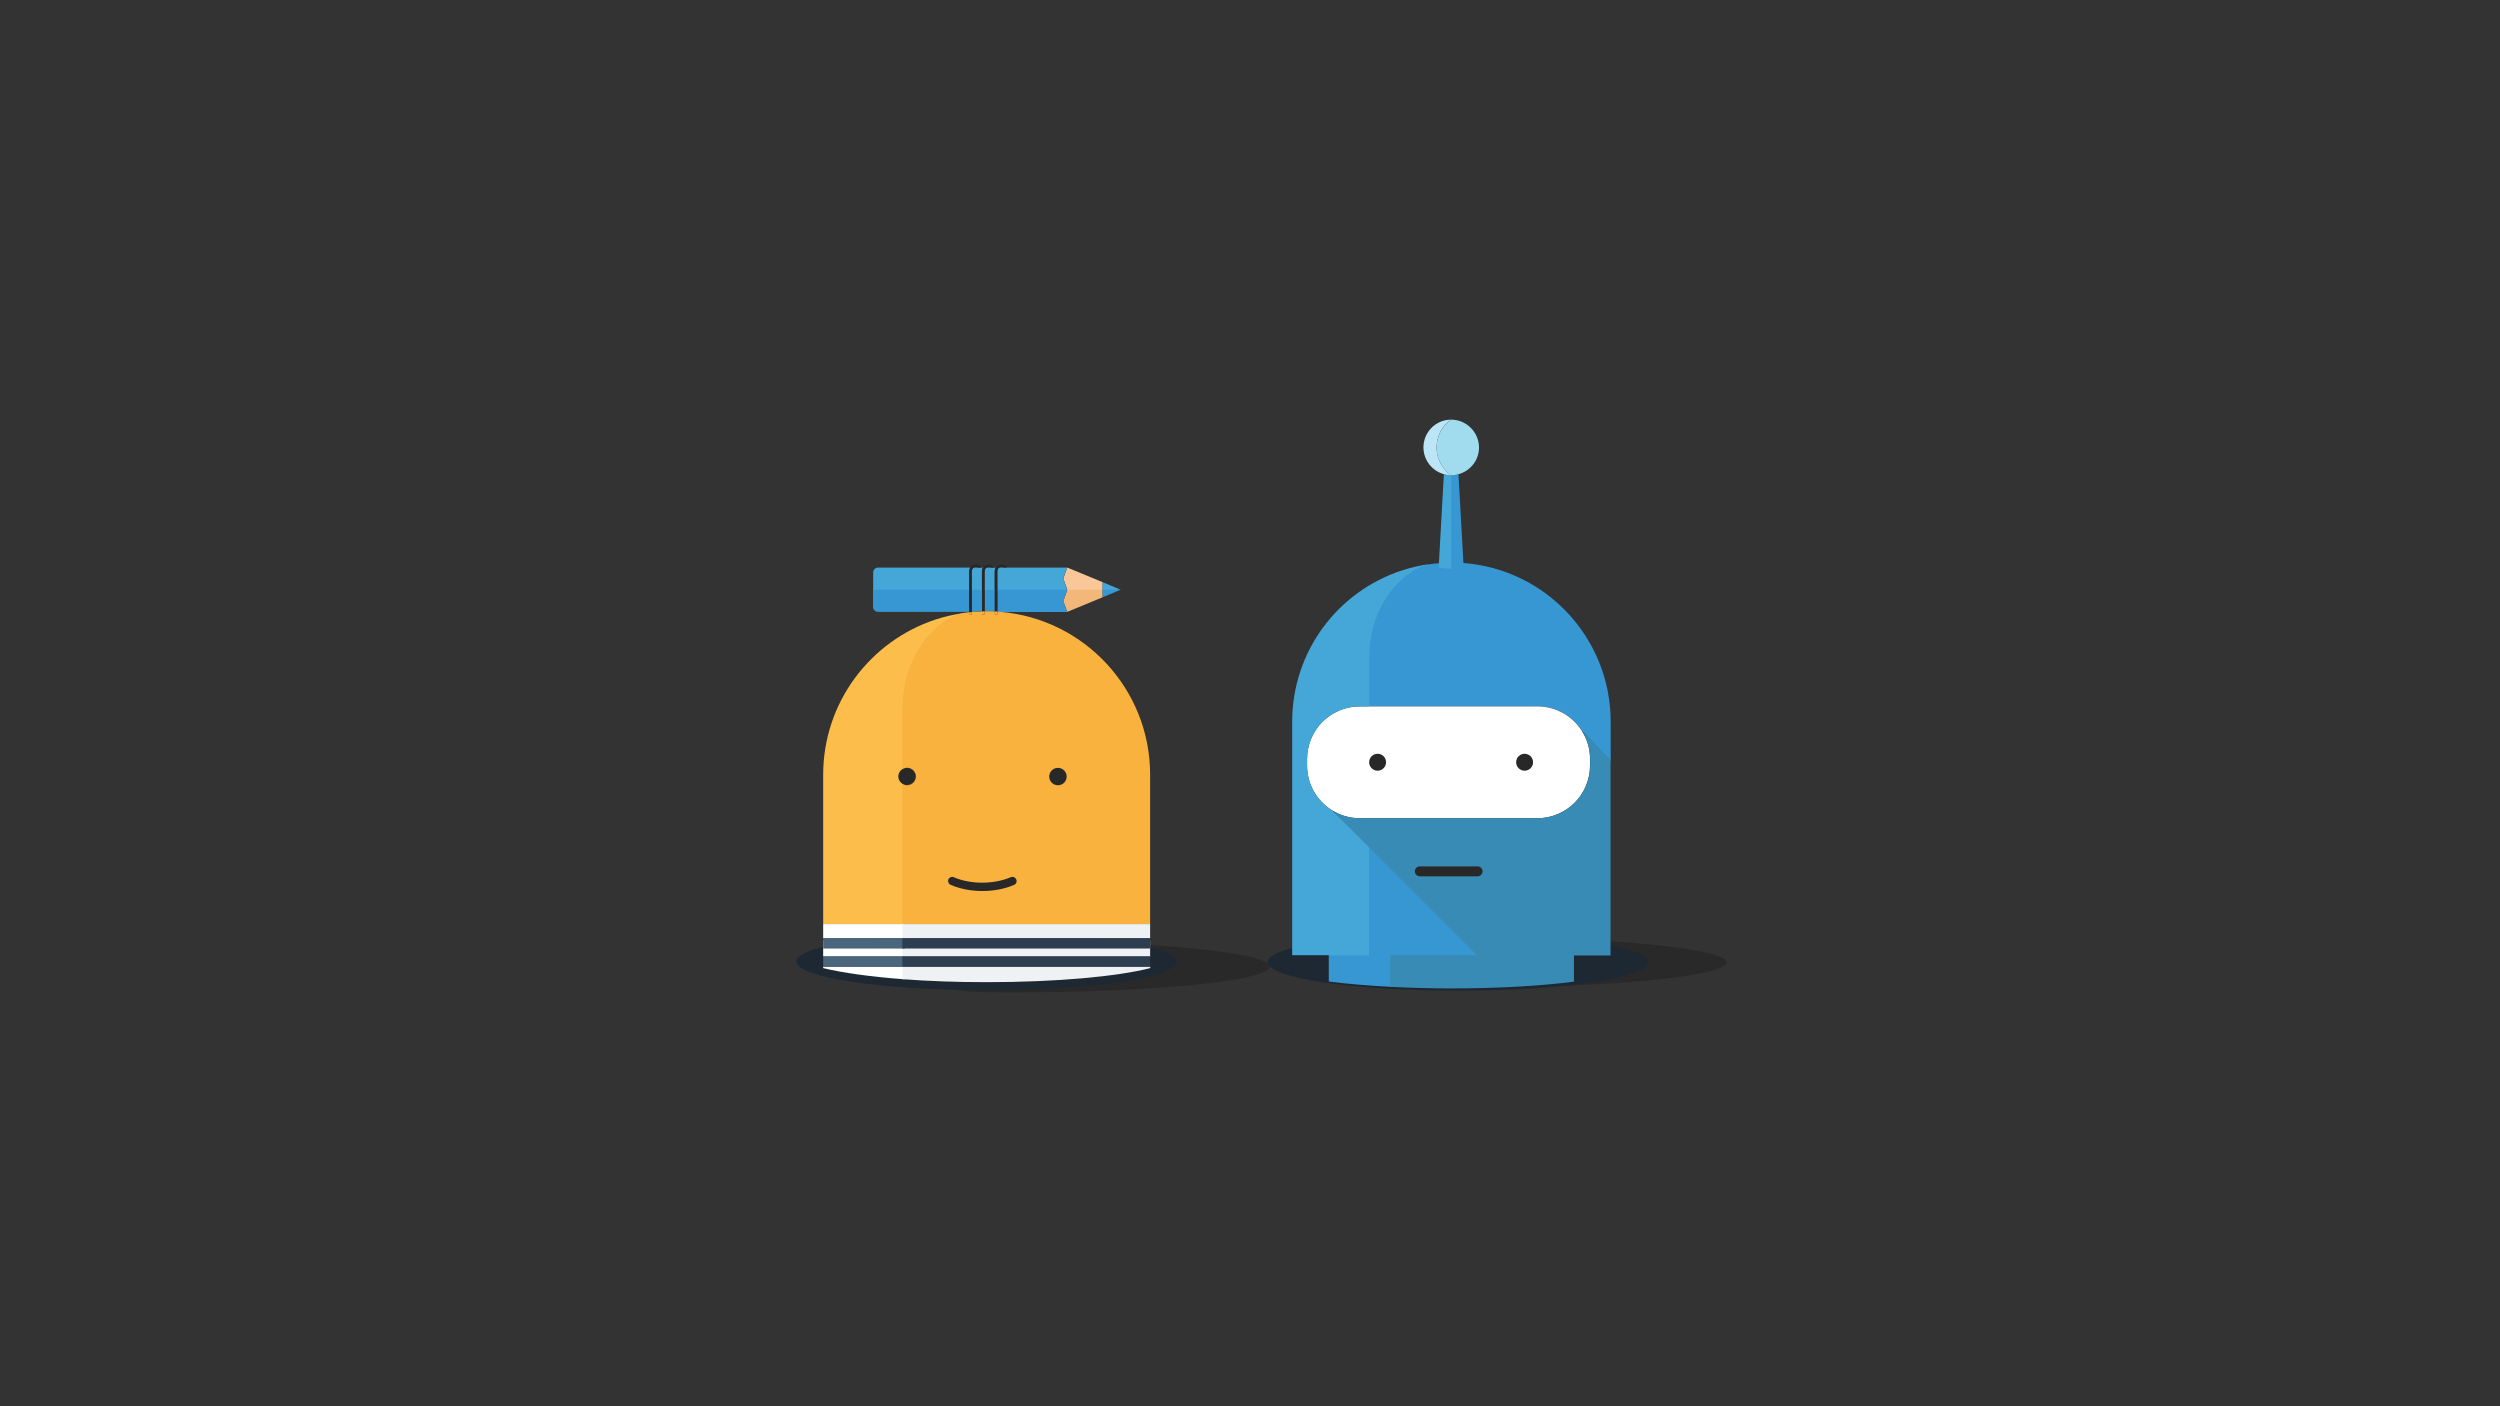 <?xml version="1.0" encoding="utf-8"?>
<!-- Generator: Adobe Illustrator 19.0.0, SVG Export Plug-In . SVG Version: 6.00 Build 0)  -->
<svg version="1.1" xmlns="http://www.w3.org/2000/svg" xmlns:xlink="http://www.w3.org/1999/xlink" x="0px" y="0px"
	 viewBox="0 0 1920 1080" style="enable-background:new 0 0 1920 1080;" xml:space="preserve">
<rect x="0" y="0" width="1920" height="1080" fill="#333333" stroke="none"/>
<style type="text/css">
	.st0{opacity:0.2;}
	.st1{fill:#1E2833;}
	.st2{fill:none;}
	.st3{fill:#F9C798;}
	.st4{fill:#F3B77A;}
	.st5{fill:#44A7D7;}
	.st6{fill:#3697D3;}
	.st7{fill:#282828;}
	.st8{fill:#FDBD4B;}
	.st9{fill:#F9B23E;}
	.st10{fill:#FFFFFF;}
	.st11{fill:#EFF2F4;}
	.st12{fill:#49667D;}
	.st13{fill:#2E3E51;}
	.st14{fill:#378BB5;}
	.st15{fill:#BCE6F8;}
	.st16{fill:#A0DCEE;}
</style>
<g id="shadow_designer">
	<path id="XMLID_116_" class="st0" d="M975.1,742.4c0-10.9-89.3-19.7-199.5-19.7s24.6,2.5,24.6,13.4c0,10.9-134.8,26.1-24.6,26.1
		S975.1,753.3,975.1,742.4z"/>
</g>
<g id="designer_hole_1_">
	<ellipse id="XMLID_115_" class="st1" cx="757.7" cy="738.5" rx="146.1" ry="22"/>
</g>
<g id="designer">
	<path id="XMLID_114_" class="st2" d="M746.3,470.1c0.4,0,0.8-0.1,1.1-0.1h-1.1V470.1z"/>
	<path id="XMLID_113_" class="st2" d="M749.5,435.4c-0.6,0-1.1,0.2-1.6,0.5h3.2C750.7,435.6,750.1,435.4,749.5,435.4z"/>
	<path id="XMLID_112_" class="st2" d="M769.1,435.4c-0.6,0-1.1,0.2-1.6,0.5h3.2C770.3,435.6,769.7,435.4,769.1,435.4z"/>
	<path id="XMLID_111_" class="st2" d="M759.3,435.4c-0.6,0-1.1,0.2-1.6,0.5h3.2C760.5,435.6,759.9,435.4,759.3,435.4z"/>
	<polygon id="XMLID_110_" class="st3" points="819.7,452.9 819.4,453.6 846.8,453.6 846.8,447.1 819.7,435.9 816.6,444.3 	"/>
	<polygon id="XMLID_109_" class="st4" points="819.7,452.9 816.6,461.7 819.7,469.9 846.8,458.7 846.8,452.9 	"/>
	<polygon id="XMLID_108_" class="st5" points="860.7,452.9 846.8,447.1 846.8,453.8 	"/>
	<polygon id="XMLID_107_" class="st6" points="846.8,458.7 860.7,452.9 846.8,452.9 	"/>
	<path id="XMLID_106_" class="st5" d="M757.7,435.9c-0.9,0.6-1.6,1.6-1.6,2.7v15h7.8v-14.7v-0.3c0-0.5,0.1-1,0.2-1.5
		c0.1-0.4,0.3-0.9,0.6-1.2h-1.1h-2.7H757.7z"/>
	<path id="XMLID_105_" class="st5" d="M767.5,435.9c-0.9,0.6-1.6,1.6-1.6,2.7v15h53.5l0.2-0.7l-3.1-8.6l3.1-8.4h-46.2h-2.7H767.5z"
		/>
	<path id="XMLID_104_" class="st5" d="M747.9,435.9c-0.9,0.6-1.6,1.6-1.6,2.7v15h7.8v-14.7v-0.3c0-0.5,0.1-1,0.2-1.5
		c0.1-0.4,0.3-0.9,0.6-1.2h-1.1h-2.7H747.9z"/>
	<path id="XMLID_87_" class="st5" d="M744.4,438.6c0-1,0.3-1.9,0.8-2.7h-70.9c-2,0-3.7,1.7-3.7,3.7v14h73.8V438.6z"/>
	<path id="XMLID_86_" class="st6" d="M670.5,452.9v13.3c0,2,1.7,3.7,3.7,3.7h70.1v-17H670.5z"/>
	<path id="XMLID_85_" class="st6" d="M819.7,452.9h-53.7v16.9c0.7,0,1.5,0.1,2.2,0.2h51.5l-3.1-8.3L819.7,452.9z"/>
	<path id="XMLID_84_" class="st6" d="M757.8,469.5c2.1,0,4.2,0.1,6.2,0.2v-16.7h-7.8v16.6C756.7,469.5,757.2,469.5,757.8,469.5
		L757.8,469.5z"/>
	<path id="XMLID_83_" class="st6" d="M754.2,452.9h-7.8v17h1.1c2.2-0.2,4.4-0.3,6.7-0.3V452.9z"/>
	<path id="XMLID_81_" class="st7" d="M754.2,438.6v0.3v14v16.7c0.7,0,1.3-0.1,2-0.1v-16.6v-14.3c0-1.2,0.6-2.2,1.6-2.7
		c0.5-0.3,1-0.5,1.6-0.5c0.6,0,1.1,0.2,1.6,0.5h2.7c-0.9-1.4-2.5-2.4-4.3-2.4c-1.8,0-3.4,1-4.3,2.4c-0.2,0.4-0.4,0.8-0.6,1.2
		C754.3,437.6,754.2,438.1,754.2,438.6z"/>
	<path id="XMLID_80_" class="st7" d="M746.3,469.9v-17v-14.3c0-1.2,0.6-2.2,1.6-2.7c0.5-0.3,1-0.5,1.6-0.5c0.6,0,1.1,0.2,1.6,0.5
		h2.7c-0.9-1.4-2.5-2.4-4.3-2.4c-1.8,0-3.4,1-4.3,2.4c-0.5,0.8-0.8,1.7-0.8,2.7v14.3v17v0.3c0.7-0.1,1.3-0.2,2-0.2V469.9z"/>
	<path id="XMLID_79_" class="st7" d="M764,438.6v0.3v14v16.7c0.7,0,1.3,0.1,2,0.1v-16.9v-14.3c0-1.2,0.6-2.2,1.6-2.7
		c0.5-0.3,1-0.5,1.6-0.5c0.6,0,1.1,0.2,1.6,0.5h2.7c-0.9-1.4-2.5-2.4-4.3-2.4c-1.8,0-3.4,1-4.3,2.4c-0.2,0.4-0.4,0.8-0.6,1.2
		C764.1,437.6,764,438.1,764,438.6z"/>
	<path id="XMLID_78_" class="st8" d="M694.5,602c-1.9-1.2-3.1-3.2-3.1-5.6c0-2.4,1.2-4.4,3.1-5.6l-0.7-46.5
		c0-34.8,18.5-64,44.6-72.9c0.1,0,2.1-0.7,2.2-0.7c-0.1,0-1,0.1-1.2,0.2c-7.2,1.1-14.2,2.7-20.9,4.9
		c-50.1,16.5-86.3,63.6-86.3,119.3v114.6H695L694.5,602z"/>
	<path id="XMLID_77_" class="st9" d="M768.2,469.9h-2.2v2h-2v-2h-7.8v2h-2v-2h-6.7c-0.4,0-0.8,0.1-1.1,0.1v1.9h-2v-1.7
		c-1.7,0.2-3.3,0.3-5,0.6c-26.7,8.4-46.4,38-46.4,73.3v46.6c1-0.7,2.2-1,3.6-1c3.7,0,6.7,3,6.7,6.7c0,3.7-3,6.7-6.7,6.7
		c-1.3,0-2.5-0.4-3.6-1v107.6h190.3V595C883.3,529.2,832.6,475.2,768.2,469.9z"/>
	<path id="XMLID_76_" class="st9" d="M765.9,469.9h2.2c-0.7-0.1-1.5-0.1-2.2-0.2V469.9z"/>
	<path id="XMLID_75_" class="st9" d="M757.8,469.5L757.8,469.5c-0.5,0-1.1,0.1-1.6,0.1v0.4h7.8v-0.3
		C761.9,469.5,759.8,469.5,757.8,469.5z"/>
	<path id="XMLID_74_" class="st9" d="M747.5,469.9h6.7v-0.3C751.9,469.7,749.7,469.8,747.5,469.9z"/>
	<path id="XMLID_73_" class="st9" d="M754.2,469.6v0.3v2h2v-2v-0.4C755.5,469.5,754.8,469.6,754.2,469.6z"/>
	<path id="XMLID_72_" class="st9" d="M746.3,472v-1.9c-0.7,0.1-1.3,0.1-2,0.2v1.7H746.3z"/>
	<path id="XMLID_70_" class="st9" d="M764,469.6v0.3v2h2v-2v-0.2C765.3,469.7,764.6,469.7,764,469.6z"/>
	<path id="XMLID_68_" class="st8" d="M689.9,596.4c0,2.4,1.2,4.4,3.1,5.6v-11.2C691.1,592,689.9,594,689.9,596.4z"/>
	<path id="XMLID_67_" class="st9" d="M703.2,596.4c0-3.7-3-6.7-6.7-6.7c-1.3,0-2.5,0.4-3.6,1V602c1,0.7,2.2,1,3.6,1
		C700.2,603.1,703.2,600.1,703.2,596.4z"/>
	<circle id="XMLID_66_" class="st9" cx="812.5" cy="596.4" r="6.7"/>
	<polygon id="XMLID_4_" class="st10" points="632.2,709.7 632.2,720.6 671.2,720.6 694.8,720.6 694.8,718.5 694.8,709.7 	"/>
	<path id="XMLID_61_" class="st10" d="M694.8,742.4h-62.6v1.1c14.8,3.6,36.6,6.7,62.6,8.6V742.4z"/>
	<rect id="XMLID_60_" x="632.2" y="722.5" class="st10" width="62.6" height="12.1"/>
	<polygon id="XMLID_3_" class="st11" points="693,709.7 693,718.5 693,720.6 845.5,720.6 883.3,720.6 883.3,709.7 	"/>
	<path id="XMLID_58_" class="st11" d="M693,742.4v9.6c19.5,1.5,41.5,2.3,64.8,2.3c53.4,0,100.1-4.3,125.6-10.8v-1.1H693z"/>
	<rect id="XMLID_57_" x="693" y="722.5" class="st11" width="190.3" height="12.1"/>
	<rect id="XMLID_54_" x="632.2" y="734.5" class="st12" width="62.6" height="7.9"/>
	<rect id="XMLID_53_" x="693" y="734.5" class="st13" width="190.3" height="7.9"/>
	<path id="XMLID_49_" class="st12" d="M632.2,720.6v1v5.4v0.6v0.9h62.6v-7.9H632.2z"/>
	<path id="XMLID_39_" class="st13" d="M693,720.6v7.9h190.3v-0.7V727v-5.3v-1.1H693z"/>
</g>
<g id="designer_eye">
	<g id="XMLID_9_">
		<path id="XMLID_19_" class="st7" d="M696.6,589.7c-1.3,0-2.5,0.4-3.6,1c-1.9,1.2-3.1,3.2-3.1,5.6c0,2.4,1.2,4.4,3.1,5.6
			c1,0.7,2.2,1,3.6,1c3.7,0,6.7-3,6.7-6.7C703.2,592.7,700.2,589.7,696.6,589.7z"/>
		<circle id="XMLID_16_" class="st7" cx="812.5" cy="596.4" r="6.7"/>
	</g>
</g>
<g id="designer_mouth">
	<path id="XMLID_1_" class="st7" d="M730.2,679.6c7.2,3.1,15.6,4.7,24.3,4.7c8.7,0,17.1-1.6,24.3-4.7c1.7-0.7,2.5-2.7,1.6-4.4l0,0
		c-0.8-1.5-2.5-2.2-4.1-1.5c-6.5,2.7-14,4.2-21.9,4.2c-7.9,0-15.4-1.4-21.9-4.2c-1.5-0.7-3.3,0-4.1,1.5
		C727.7,676.8,728.5,678.9,730.2,679.6z"/>
</g>
<g id="robo_shadow">
	<path id="XMLID_26_" class="st0" d="M1326,739.1c0-10.6-86.8-19.2-193.9-19.2s23.9,2.4,23.9,13s-131.1,25.4-23.9,25.4
		S1326,749.6,1326,739.1z"/>
</g>
<g id="hole_robo">
	<ellipse id="XMLID_18_" class="st1" cx="1119.6" cy="738.9" rx="146.1" ry="22"/>
</g>
<g id="robo">
	<path id="XMLID_51_" class="st6" d="M1049.1,505.1l0.8,37.3h130.8c14.4,0,27.1,7.6,34.3,18.9l22,23.2v-30.2
		c0-64.4-49.9-117.2-113.1-121.9l-0.8-14.6l-3-53.6c-1.8,0.5-4.2,0.8-6.2,0.8l0.1,52.1v15l0,4.3c-3.4,0-5.5-0.2-8.4-0.8l0.1-3.1
		c-2.8,0.2-6.2,0.6-9,1c-0.4,0.1-2.3,0.3-3.7,0.6c-0.2,0-1.4,0.9-1.5,1C1067.8,444.9,1049.1,472.7,1049.1,505.1z"/>
	<path id="XMLID_42_" class="st10" d="M1214.9,561.4c-7.2-11.4-19.8-18.9-34.3-18.9h-129.1h-7.2c-22.4,0-40.5,18.1-40.5,40.5v4.9
		c0,14.5,7.6,27.1,19,34.3c6.2,3.9,13.6,6.2,21.5,6.2h7.2h129.1c22.4,0,40.5-18.1,40.5-40.5V583
		C1221.2,575,1218.9,567.6,1214.9,561.4z"/>
	<path id="XMLID_45_" class="st5" d="M1114.5,436.9v-4.8v-15V365c-0.1,0-0.1,0-0.2,0c-1.9,0-3.7-0.3-5.4-0.8l-3,53.6l-0.8,14.7
		l-0.2,3.4C1107.8,436.5,1111,436.9,1114.5,436.9z"/>
	<path id="XMLID_38_" class="st5" d="M1020.6,733.7l0.2,2.2l33.9-0.4v-12l-0.5-72.3l-31.3-28.9c-11.4-7.2-19-19.8-19-34.3V583
		c0-22.4,18.1-40.5,40.5-40.5h7.2v-37.7c0-34.3,19.2-63.2,45.2-71.4c-7,1-13.8,2.6-20.4,4.8c-48.8,16-84,61.9-84,116.1v177.4v1.9
		H1020.6z"/>
	<path id="XMLID_31_" class="st6" d="M1076.4,735h62.1l-12.4-13.7l-74.7-76l0.1,78.1v10.3h-31v20.1c13.4,1.8,30.6,3.2,48.3,4.1
		l-0.3-22.7L1076.4,735z"/>
	<path id="XMLID_21_" class="st14" d="M1214.9,561.4c3.9,6.3,6.3,13.6,6.3,21.6v4.9c0,22.4-18.1,40.5-40.5,40.5h-129.1h-7.2
		c-7.9,0-15.3-2.3-21.5-6.2l28.7,28.7l70.4,70.4l12.4,12.4h-57.9h-8.8v24.2c14.7,0.7,30.5,1.2,47,1.2c36.5,0,69.6-2,94.1-5.2v-20.1
		h28.1v-1.9V583.3L1214.9,561.4z"/>
</g>
<g id="digital">
	<g id="XMLID_46_">
		<path id="XMLID_47_" class="st15" d="M1109.1,360c-3.6-4.5-5.8-10.2-5.8-16.4c0-8.8,4.3-16.6,11-21.3
			c-11.7,0.1-21.1,9.6-21.1,21.3c0,9.8,6.7,18.1,15.8,20.6c1.7,0.5,3.5,0.7,5.4,0.8C1112.3,363.6,1110.6,361.9,1109.1,360z"/>
		<path id="XMLID_48_" class="st16" d="M1114.5,322.3c-0.1,0-0.1,0-0.2,0c-6.6,4.8-11,12.5-11,21.3c0,6.2,2.2,11.9,5.8,16.4
			c1.5,1.9,3.2,3.6,5.2,5c0.1,0,0.1,0,0.2,0c1.9,0,3.8-0.3,5.6-0.8c9.1-2.5,15.8-10.7,15.8-20.6
			C1135.8,331.9,1126.2,322.3,1114.5,322.3z"/>
	</g>
</g>
<g id="robo_eyes">
	<circle id="XMLID_56_" class="st7" cx="1058" cy="585.4" r="6.5"/>
	<circle id="XMLID_55_" class="st7" cx="1170.9" cy="585.4" r="6.5"/>
</g>
<g id="robo_mouth">
	<path id="XMLID_17_" class="st7" d="M1138.6,669.2c0-2.1-1.7-3.8-3.8-3.8h-44.4c-2.1,0-3.8,1.7-3.8,3.8c0,2.1,1.7,3.8,3.8,3.8h44.4
		C1136.9,673,1138.6,671.3,1138.6,669.2z"/>
</g>
</svg>
